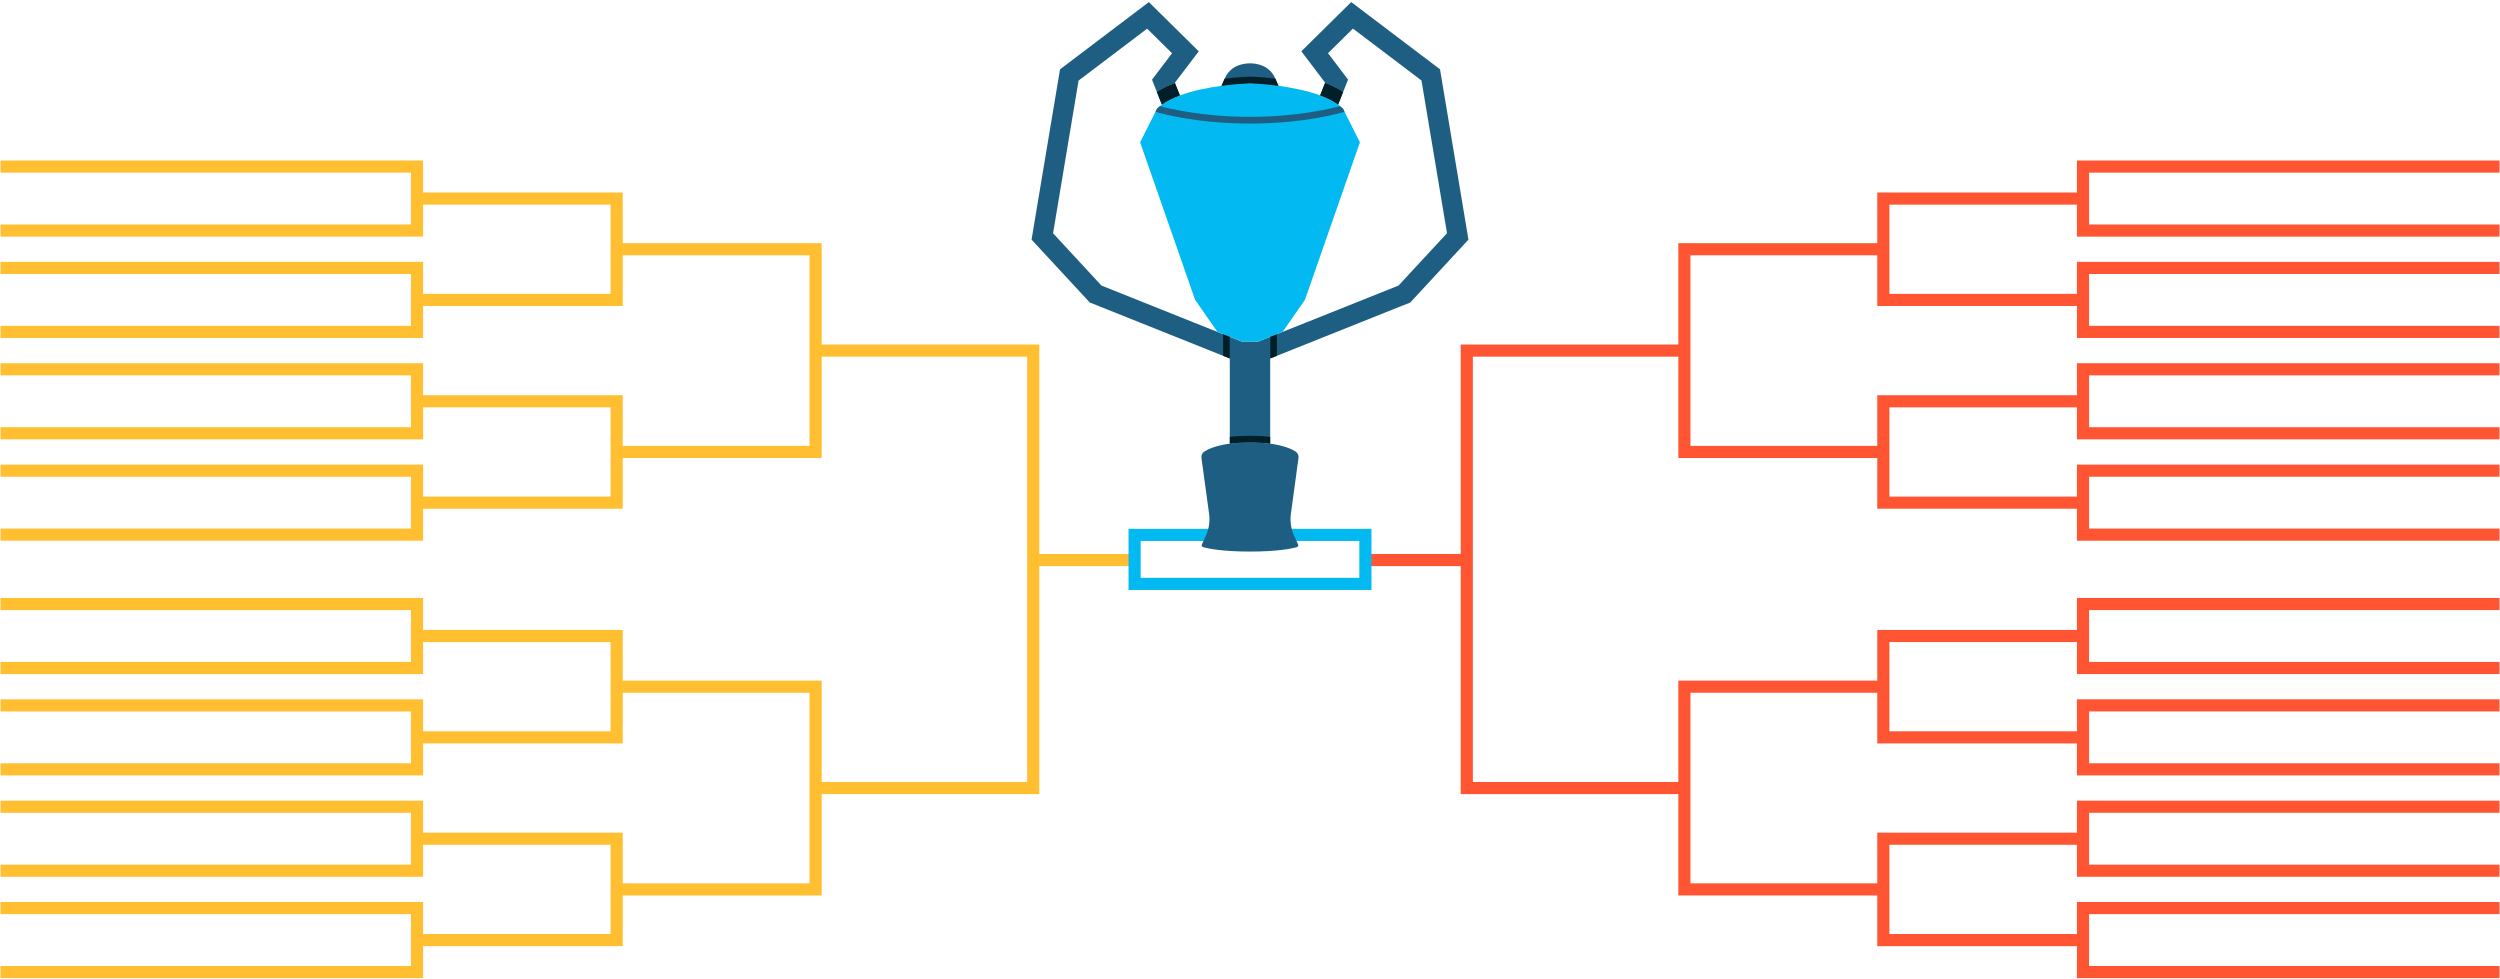 <svg width="618" height="242" viewBox="0 0 618 242" fill="none" xmlns="http://www.w3.org/2000/svg">
<path d="M0.129 41.178H103.086V56.993H0.129" stroke="#FFBF31" stroke-width="3" stroke-miterlimit="10"/>
<path d="M0.129 66.234H103.086V82.049H0.129" stroke="#FFBF31" stroke-width="3" stroke-miterlimit="10"/>
<path d="M103.086 49.088H152.44V74.144H103.086" stroke="#FFBF31" stroke-width="3" stroke-miterlimit="10"/>
<path d="M0.129 91.29H103.086V107.106H0.129" stroke="#FFBF31" stroke-width="3" stroke-miterlimit="10"/>
<path d="M0.129 116.352H103.086V132.162H0.129" stroke="#FFBF31" stroke-width="3" stroke-miterlimit="10"/>
<path d="M103.086 99.201H152.44V124.257H103.086" stroke="#FFBF31" stroke-width="3" stroke-miterlimit="10"/>
<path d="M0.129 149.313H103.086V165.129H0.129" stroke="#FFBF31" stroke-width="3" stroke-miterlimit="10"/>
<path d="M0.129 174.37H103.086V190.185H0.129" stroke="#FFBF31" stroke-width="3" stroke-miterlimit="10"/>
<path d="M103.086 157.219H152.44V182.275H103.086" stroke="#FFBF31" stroke-width="3" stroke-miterlimit="10"/>
<path d="M0.129 199.426H103.086V215.241H0.129" stroke="#FFBF31" stroke-width="3" stroke-miterlimit="10"/>
<path d="M0.129 224.482H103.086V240.298H0.129" stroke="#FFBF31" stroke-width="3" stroke-miterlimit="10"/>
<path d="M103.086 207.331H152.44V232.388H103.086" stroke="#FFBF31" stroke-width="3" stroke-miterlimit="10"/>
<path d="M152.441 61.614H201.62V111.727H152.441" stroke="#FFBF31" stroke-width="3" stroke-miterlimit="10"/>
<path d="M152.441 169.749H201.62V219.862H152.441" stroke="#FFBF31" stroke-width="3" stroke-miterlimit="10"/>
<path d="M201.621 86.67H255.415V194.806H201.621" stroke="#FFBF31" stroke-width="3" stroke-miterlimit="10"/>
<path d="M617.876 41.178H514.918V56.993H617.876" stroke="#FF5533" stroke-width="3" stroke-miterlimit="10"/>
<path d="M617.876 66.234H514.918V82.049H617.876" stroke="#FF5533" stroke-width="3" stroke-miterlimit="10"/>
<path d="M514.917 49.088H465.562V74.144H514.917" stroke="#FF5533" stroke-width="3" stroke-miterlimit="10"/>
<path d="M617.876 91.29H514.918V107.106H617.876" stroke="#FF5533" stroke-width="3" stroke-miterlimit="10"/>
<path d="M617.876 116.352H514.918V132.162H617.876" stroke="#FF5533" stroke-width="3" stroke-miterlimit="10"/>
<path d="M514.917 99.201H465.562V124.257H514.917" stroke="#FF5533" stroke-width="3" stroke-miterlimit="10"/>
<path d="M617.876 149.313H514.918V165.129H617.876" stroke="#FF5533" stroke-width="3" stroke-miterlimit="10"/>
<path d="M617.876 174.37H514.918V190.185H617.876" stroke="#FF5533" stroke-width="3" stroke-miterlimit="10"/>
<path d="M514.917 157.219H465.562V182.275H514.917" stroke="#FF5533" stroke-width="3" stroke-miterlimit="10"/>
<path d="M617.876 199.426H514.918V215.241H617.876" stroke="#FF5533" stroke-width="3" stroke-miterlimit="10"/>
<path d="M617.876 224.482H514.918V240.298H617.876" stroke="#FF5533" stroke-width="3" stroke-miterlimit="10"/>
<path d="M514.917 207.331H465.562V232.388H514.917" stroke="#FF5533" stroke-width="3" stroke-miterlimit="10"/>
<path d="M465.561 61.614H416.383V111.727H465.561" stroke="#FF5533" stroke-width="3" stroke-miterlimit="10"/>
<path d="M465.561 169.749H416.383V219.862H465.561" stroke="#FF5533" stroke-width="3" stroke-miterlimit="10"/>
<path d="M416.384 194.806H362.59V86.67H416.384" stroke="#FF5533" stroke-width="3" stroke-miterlimit="10"/>
<path d="M281.367 138.445H255.414" stroke="#FFBF31" stroke-width="3" stroke-miterlimit="10"/>
<path d="M362.585 138.445H337.637" stroke="#FF5533" stroke-width="3" stroke-miterlimit="10"/>
<path d="M337.528 132.227H280.473V144.339H337.528V132.227Z" stroke="#02BAF1" stroke-width="3" stroke-miterlimit="10"/>
<path d="M291.669 23.591C289.996 24.209 288.468 24.955 287.226 25.858L285.965 22.706C287.214 21.9 288.723 21.16 290.445 20.512L291.669 23.591Z" fill="#1D5E82"/>
<path d="M313.988 83.265V109.671C312.594 109.489 310.939 109.374 308.999 109.374C307.053 109.374 305.404 109.489 304.004 109.671V83.265L306.908 84.423H311.078L313.988 83.265Z" fill="#1D5E82"/>
<path d="M332.036 22.7L330.781 25.852C329.539 24.955 328.005 24.204 326.332 23.585L327.557 20.506C329.266 21.148 330.763 21.882 332.036 22.7Z" fill="#1D5E82"/>
<path d="M304.011 83.265V88.611L302.356 87.951L269.391 74.778L255 59.235L262.038 17.141L283.994 0.52L296.33 12.686L290.432 20.457L290.456 20.512C288.735 21.16 287.225 21.9 285.976 22.706L284.776 19.693L289.729 13.165L283.57 7.085L266.621 19.918L260.316 57.665L272.283 70.595L295.348 79.822L300.937 82.052L302.362 82.622L304.011 83.265Z" fill="#1D5E82"/>
<path d="M363.001 59.236L348.616 74.778L315.651 87.951L313.996 88.612V83.265L315.651 82.604L317.076 82.034L322.665 79.804L345.73 70.577L357.703 57.647L351.392 19.9L334.449 7.067L328.284 13.147L333.237 19.675L332.036 22.7C330.763 21.882 329.272 21.148 327.557 20.506L327.581 20.451L321.689 12.68L334.019 0.514L355.975 17.136L363.001 59.236Z" fill="#1D5E82"/>
<path d="M336.175 35.176L322.59 74.1L317.074 82.034L313.994 83.265L311.091 84.423H306.92L304.017 83.265L300.937 82.034L295.421 74.1L281.836 35.176L285.643 27.629L286.019 26.883C286.243 26.659 286.485 26.441 286.746 26.228C286.904 26.101 287.067 25.974 287.237 25.853C288.48 24.949 290.007 24.204 291.68 23.585C294.948 22.373 298.761 21.652 301.968 21.215C305.944 20.682 309.012 20.591 309.012 20.591C309.012 20.591 312.079 20.682 316.056 21.215C319.256 21.652 323.069 22.373 326.337 23.585C328.01 24.204 329.543 24.955 330.786 25.853C330.956 25.974 331.119 26.101 331.271 26.228C331.532 26.441 331.774 26.653 331.998 26.883L332.374 27.635L336.175 35.176Z" fill="#02BAF1"/>
<path d="M316.045 21.221C312.068 20.688 309.001 20.597 309.001 20.597C309.001 20.597 305.934 20.688 301.957 21.221L302.733 19.451L302.8 19.306C303.127 18.554 303.606 17.893 304.194 17.348C304.782 16.808 305.479 16.384 306.255 16.117C307.146 15.814 308.074 15.656 309.001 15.656C309.928 15.656 310.856 15.814 311.741 16.117C313.287 16.651 314.548 17.808 315.202 19.312L315.269 19.457L316.045 21.221Z" fill="#1D5E82"/>
<path d="M319.105 127.014C318.856 128.857 319.135 130.736 319.905 132.433L320.887 134.591C321.015 134.87 320.869 135.179 320.578 135.264C319.323 135.604 315.795 136.349 309 136.349C302.198 136.349 298.67 135.604 297.415 135.264C297.131 135.179 296.985 134.864 297.106 134.591L298.094 132.433C298.87 130.736 299.143 128.863 298.889 127.014L296.997 113.193C296.906 112.568 297.191 111.944 297.725 111.611C298.688 110.998 300.592 110.132 303.999 109.671C305.393 109.489 307.048 109.374 308.994 109.374C310.934 109.374 312.582 109.489 313.983 109.671C317.389 110.132 319.299 110.998 320.263 111.611C320.79 111.95 321.075 112.574 320.99 113.193L319.105 127.014Z" fill="#1D5E82"/>
<path d="M332.368 27.635L332.241 27.671C331.859 27.792 322.827 30.544 309 30.544C295.166 30.544 286.134 27.792 285.758 27.671L285.625 27.629L286.001 26.883C286.225 26.659 286.468 26.44 286.728 26.228C288.777 26.792 297.197 28.883 309 28.883C320.796 28.883 329.216 26.792 331.265 26.228C331.526 26.44 331.768 26.653 331.993 26.883L332.368 27.635Z" fill="#1D5E82"/>
<path d="M291.669 23.591C289.996 24.21 288.468 24.955 287.226 25.859L285.965 22.706C287.214 21.9 288.723 21.161 290.445 20.512L291.669 23.591Z" fill="#001F29"/>
<path d="M332.036 22.701L330.781 25.853C329.539 24.956 328.005 24.204 326.332 23.585L327.557 20.506C329.266 21.149 330.763 21.882 332.036 22.701Z" fill="#001F29"/>
<path d="M316.045 21.221C312.068 20.688 309.001 20.597 309.001 20.597C309.001 20.597 305.934 20.688 301.957 21.221L302.733 19.451C306.249 19.021 308.837 18.942 308.952 18.936H309.049C309.165 18.942 311.753 19.021 315.269 19.451L316.045 21.221Z" fill="#001F29"/>
<path d="M313.992 108.004V109.671C312.598 109.489 310.943 109.374 309.003 109.374C307.057 109.374 305.408 109.489 304.008 109.671V108.004C305.541 107.81 307.215 107.719 309.003 107.719C310.785 107.719 312.464 107.81 313.992 108.004Z" fill="#001F29"/>
<path d="M302.352 82.604L304.013 83.265V88.612L302.352 87.951V82.604Z" fill="#001F29"/>
<path d="M315.647 82.604V87.951L313.992 88.611V83.265L315.647 82.604Z" fill="#001F29"/>
</svg>
